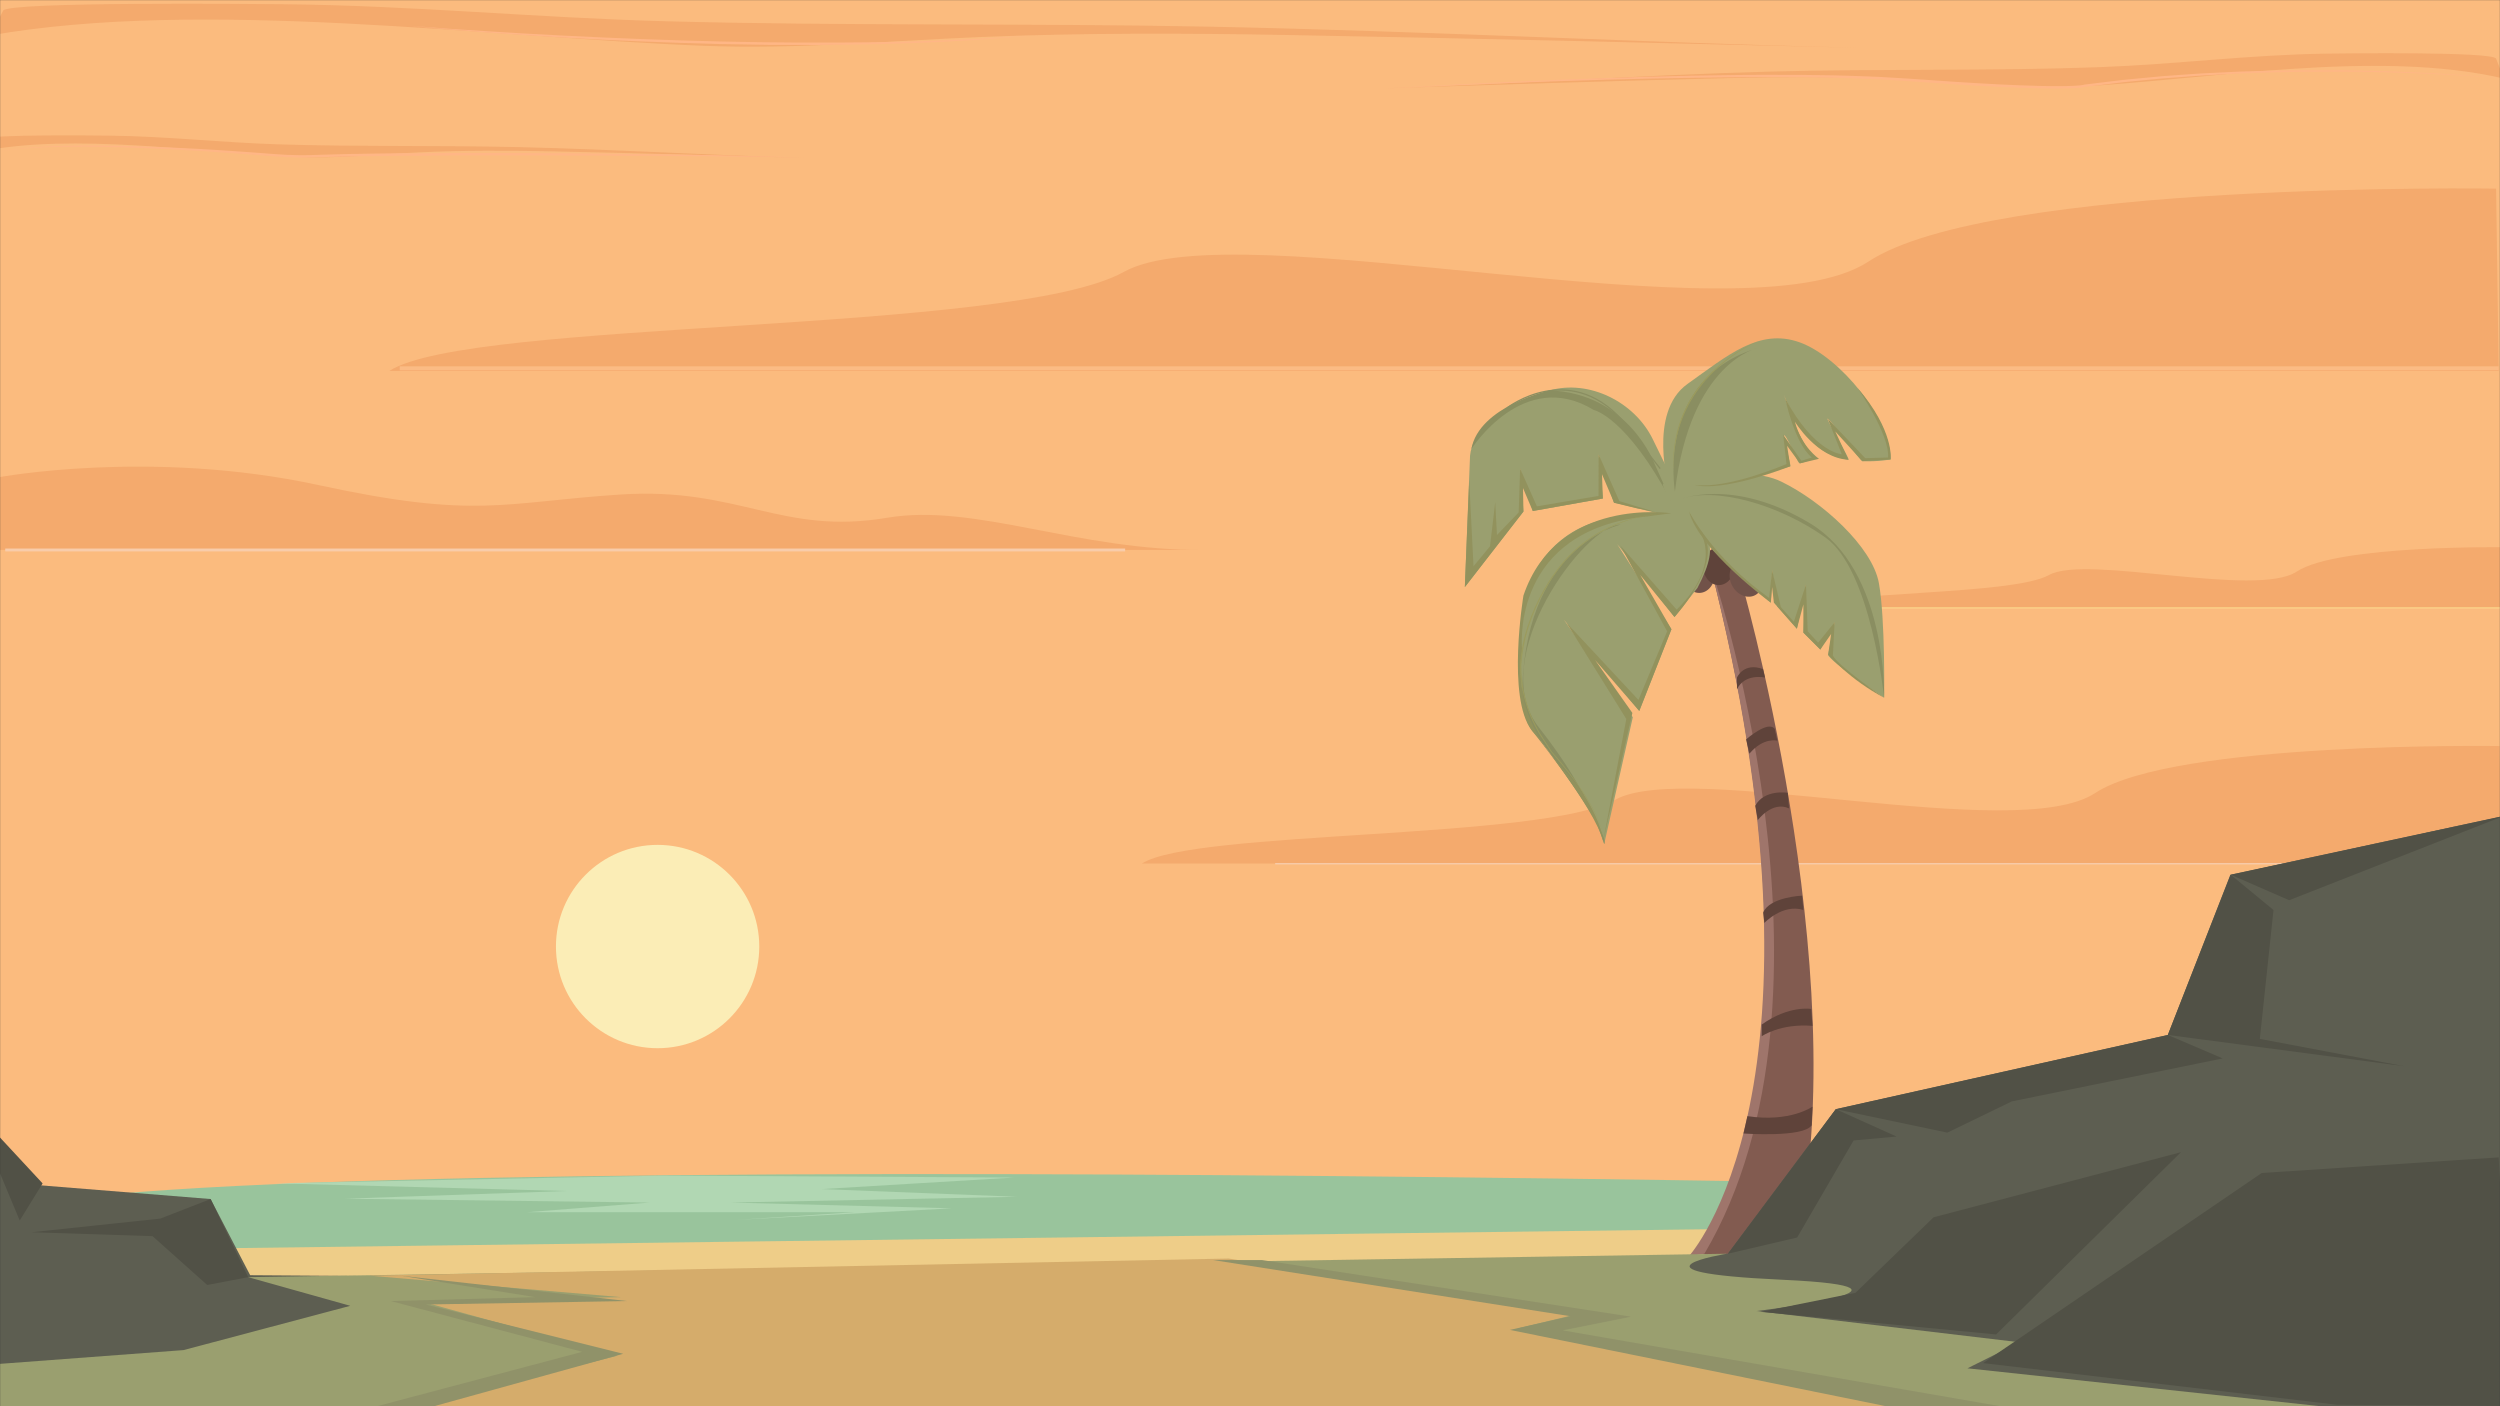 <?xml version="1.0" standalone="no"?>
<svg xmlns="http://www.w3.org/2000/svg" viewBox="0 0 1920 1080" width="1920" height="1080" preserveAspectRatio="xMidYMid meet" style="width: 100%; height: 100%;"><rect x="0" y="0" width="1920" height="1080" fill="#333333" stroke="none"/><defs><mask id="ly_sxHAOnLoPs" mask-type="alpha"><g class="mask" transform="matrix(1,0,0,1,0,0)" opacity="1" style="transform: matrix(1, 0, 0, 1, 0, 0);"><rect width="1920" height="1080" fill="#ffffff"></rect></g></mask></defs><g><g mask="url(#ly_sxHAOnLoPs)"><g class="beachMC" opacity="1" data-svg-origin="960 540" style="transform-origin: 0px 0px 0px; transform: matrix(1, 0, 0, 1, 0, 0);"><g class="ss59prop1_0_0_0" opacity="1" style="user-select: none; transform-origin: 0px 0px 0px; transform: matrix(1, 0, 0, 1, -0.25, -0.25);" data-svg-origin="960.25 468.681503295898"><path fill="rgb(251,187,126)" fill-opacity="1" d="M0 0 M0.25,937.113 C0.25,937.113 1920.25,937.113 1920.25,937.113 C1920.25,937.113 1920.25,0.25 1920.25,0.25 C1920.25,0.25 0.25,0.25 0.25,0.25 C0.25,0.25 0.25,937.113 0.25,937.113z"></path></g><g class="ss58prop1_0zf007_0zf094_0zf049" opacity="1" style="user-select: none; transform-origin: 0px 0px 0px; transform: matrix(1, 0, 0, 1, -3.725, 344.373);" data-svg-origin="464.61419067382803 39.54190173339799"><path fill="rgb(244,170,109)" fill-opacity="1" d="M0 0 M2.311,22.224 C2.311,22.224 119.594,0.25 248.186,28.134 C370.436,54.642 389.667,41.321 480.325,35.412 C570.982,29.502 603.949,67.005 684.991,53.268 C752.706,41.791 830.936,78.835 928.978,77.966 C928.978,77.966 2.311,77.966 2.311,77.966 C2.311,77.966 0.25,20.958 2.311,22.224z"></path></g><g class="ss57prop1_0zf007_0zf094_0zf049" opacity="1" style="user-select: none; transform-origin: 0px 0px 0px; transform: matrix(1, 0, 0, 1, 298.753, 138.613);" data-svg-origin="810.2502043457 73.25000659179699"><path fill="rgb(244,170,109)" fill-opacity="1" d="M0 0 M1620.25,146.25 C1620.25,146.25 1618.25,6.25 1618.25,6.25 C1618.25,6.25 1230.25,0.25 1136.25,62.25 C1042.25,124.25 650.251,22.25 564.25,70.25 C478.25,118.25 62.25,106.25 0.25,146.25 C0.25,146.25 1620.25,146.25 1620.25,146.25z"></path></g><g class="ss56prop1_0zf004_0zf002_-0zf010" opacity="1" style="user-select: none; transform-origin: 0px 0px 0px; transform: matrix(1, 0, 0, 1, 306.753, 281.113);" data-svg-origin="806.24996020508 1.7499760742189778"><path fill="rgb(251,187,132)" fill-opacity="1" d="M0 0 M0.25,3.25 C0.25,3.25 1612.25,3.25 1612.25,3.25 C1612.25,3.25 1612.25,0.25 1612.25,0.25 C1612.25,0.25 0.25,0.25 0.25,0.25 C0.25,0.25 0.25,3.25 0.25,3.25z"></path></g><g class="ss55prop1_0zf010_0zf088_-0zf079" opacity="1" style="user-select: none; transform-origin: 0px 0px 0px; transform: matrix(1, 0, 0, 1, 3.769, 421.012);" data-svg-origin="430.291028076172 1.3445368652339766"><path fill="rgb(248,204,170)" fill-opacity="1" d="M0 0 M860.332,2.441 C860.332,2.441 0.25,2.441 0.25,2.441 C0.25,2.441 0.25,0.25 0.25,0.25 C0.25,0.25 860.332,0.25 860.332,0.25 C860.332,0.25 860.332,2.441 860.332,2.441z"></path></g><g class="ss54prop1_0zf007_0zf094_0zf049" opacity="1" style="user-select: none; transform-origin: 0px 0px 0px; transform: matrix(1, 0, 0, 1, 1385.83, 418.044);" data-svg-origin="269.7137011718801 24.534506469727035"><path fill="rgb(244,170,109)" fill-opacity="1" d="M0 0 M539.169,48.819 C539.169,48.819 538.504,2.246 538.504,2.246 C538.504,2.246 409.43,0.25 378.159,20.875 C346.889,41.501 216.483,7.569 187.874,23.537 C159.265,39.505 20.875,35.512 0.25,48.819 C0.25,48.819 539.169,48.819 539.169,48.819z"></path></g><g class="ss53prop1_0zf007_0zf094_0zf049" opacity="1" style="user-select: none; transform-origin: 0px 0px 0px; transform: matrix(1, 0, 0, 1, 876.753, 568.849);" data-svg-origin="522.2502043456999 47.293700195312"><path fill="rgb(244,170,109)" fill-opacity="1" d="M0 0 M1044.25,94.339 C1044.25,94.339 1042.962,4.117 1042.962,4.117 C1042.962,4.117 792.917,0.25 732.339,40.206 C671.762,80.161 419.14,14.428 363.717,45.361 C308.295,76.295 40.206,68.561 0.25,94.339 C0.25,94.339 1044.25,94.339 1044.25,94.339z"></path></g><g class="ss52prop1_-0zf053_-0zf047_-0zf057" opacity="1" style="user-select: none; transform-origin: 0px 0px 0px; transform: matrix(1, 0, 0, 1, 1385.83, 466.322);" data-svg-origin="267.2124804687501 0.5415253906249973"><path fill="rgb(255,235,153)" fill-opacity="1" d="M0 0 M0.25,0.833 C0.25,0.833 534.165,0.833 534.165,0.833 C534.165,0.833 534.165,0.25 534.165,0.25 C534.165,0.25 0.25,0.25 0.25,0.25 C0.25,0.25 0.25,0.833 0.25,0.833z"></path></g><g class="ss51prop1_0zf010_0zf088_-0zf079" opacity="1" style="user-select: none; transform-origin: 0px 0px 0px; transform: matrix(1, 0, 0, 1, 979.082, 662.604);" data-svg-origin="462.58593823242006 0.7500039062499582"><path fill="rgb(248,204,170)" fill-opacity="1" d="M0 0 M0.25,1.25 C0.25,1.25 924.922,1.25 924.922,1.25 C924.922,1.25 924.922,0.25 924.922,0.25 C924.922,0.25 0.25,0.25 0.25,0.25 C0.25,0.25 0.25,1.25 0.25,1.25z"></path></g><g class="ss50prop1_-0zf052_0zf034_-0zf108" opacity="1" style="user-select: none; transform-origin: 0px 0px 0px; transform: matrix(1, 0, 0, 1, 426.712, 648.613);" data-svg-origin="78.33040417480498 78.33000842285196"><path fill="rgb(251,237,182)" fill-opacity="1" d="M0 0 M156.41,78.331 C156.41,35.208 121.452,0.25 78.33,0.25 C35.207,0.25 0.25,35.208 0.25,78.331 C0.25,121.453 35.207,156.411 78.33,156.411 C121.452,156.411 156.41,121.453 156.41,78.331z"></path></g><g class="ss49prop4_0_0_0" opacity="1" style="user-select: none; transform-origin: 0px 0px 0px; transform: matrix(1, 0, 0, 1, -1.246, 872.89);" data-svg-origin="960.7501961669919 68.201903686523"><path fill="rgb(153,196,156)" fill-opacity="1" d="M0 0 M1921.25,45.973 C1921.25,45.973 170.25,0.25 0.25,57.973 C0.25,57.973 1.25,136.154 1.25,136.154 C1.25,136.154 1921.25,136.154 1921.25,136.154 C1921.25,136.154 1921.25,45.973 1921.25,45.973z"></path></g><g class="ss48prop2_-0zf009_-0zf195_-0zf108" opacity="1" style="user-select: none; transform-origin: 0px 0px 0px; transform: matrix(1, 0, 0, 1, -30.104, 941.962);" data-svg-origin="742.712505249023 54.996602905272994"><path fill="rgb(238,205,136)" fill-opacity="1" d="M0 0 M196.74,16.749 C196.74,16.749 1485.176,0.25 1485.176,0.25 C1485.176,0.25 1431.178,34.748 1338.183,34.748 C1245.188,34.748 0.25,109.744 196.74,16.749z"></path></g><g class="ss47prop5_0_0_0" opacity="1" style="user-select: none; transform-origin: 0px 0px 0px; transform: matrix(1, 0, 0, 1, 1303.62, 399.352);" data-svg-origin="60.87839782715014 290.755192993164"><path fill="rgb(130,91,80)" fill-opacity="1" d="M0 0 M0.25,562.668 C0.25,562.668 110.278,423.225 9.231,32.786 C9.231,32.786 13.723,0.25 31.687,39.758 C31.687,39.758 121.506,346.532 76.597,551.048 C76.597,551.048 69.86,581.26 0.25,562.668z"></path></g><g class="ss46prop5_0zf005_0zf021_-0zf111" opacity="1" style="user-select: none; transform-origin: 0px 0px 0px; transform: matrix(1, 0, 0, 1, 1296.75, 431.889);" data-svg-origin="65.25280761719 266.61188500976596"><path fill="rgb(159,117,107)" fill-opacity="1" d="M0 0 M16.099,0.25 C16.099,0.25 130.25,330.975 12.25,530.976 C12.25,530.976 0.25,532.975 0.25,532.975 C0.25,532.975 119.321,403.828 16.099,0.25z"></path></g><g class="ss45prop5_0zf003_0zf025_0zf044" opacity="1" style="user-select: none; transform-origin: 0px 0px 0px; transform: matrix(1, 0, 0, 1, 1292.75, 426.113);" data-svg-origin="12.253204345699942 14.75000659179699"><path fill="rgb(113,82,73)" fill-opacity="1" d="M0 0 M24.25,14.75 C24.25,6.742 18.878,0.25 12.25,0.25 C5.623,0.25 0.25,6.742 0.25,14.75 C0.25,22.758 5.623,29.25 12.25,29.25 C18.878,29.25 24.25,22.758 24.25,14.75z"></path></g><g class="ss44prop5_-0zf000_-0zf001_0zf109" opacity="1" style="user-select: none; transform-origin: 0px 0px 0px; transform: matrix(1, 0, 0, 1, 1307.75, 420.113);" data-svg-origin="12.253204345699942 14.75000659179699"><path fill="rgb(95,67,58)" fill-opacity="1" d="M0 0 M24.25,14.75 C24.25,6.742 18.878,0.25 12.25,0.25 C5.623,0.25 0.25,6.742 0.25,14.75 C0.25,22.758 5.623,29.25 12.25,29.25 C18.878,29.25 24.25,22.758 24.25,14.75z"></path></g><g class="ss43prop3_0zf000_0zf000_0zf000" opacity="1" style="user-select: none; transform-origin: 0px 0px 0px; transform: matrix(1, 0, 0, 1, 1161.9, 392.379);" data-svg-origin="81.34549865722988 128.07331628418"><path fill="rgb(154,159,111)" fill-opacity="1" d="M0 0 M16.463,170.846 C38.877,192.729 57.037,218.575 67.394,248.139 C67.394,248.139 70.111,255.895 70.111,255.895 C70.111,255.895 92.1,158.483 92.1,158.483 C92.1,158.483 39.1,83.483 39.1,83.483 C39.1,83.483 97.057,153.637 97.057,153.637 C97.057,153.637 121.757,90.888 121.757,90.888 C121.757,90.888 80.1,25.483 80.1,25.483 C80.1,25.483 124.1,81.483 124.1,81.483 C124.1,81.483 141.767,59.15 141.767,59.15 C162.434,19.817 144.776,18.816 135.231,0.25 C135.231,0.25 78.328,5.604 78.328,5.604 C40.119,9.199 10.375,40.354 8.553,78.689 C8.553,78.689 6.213,90.766 6.213,90.766 C6.213,90.766 0.25,155.017 16.463,170.846z"></path></g><g class="ss42prop3_0zf000_0zf000_0zf000" opacity="1" style="user-select: none; transform-origin: 0px 0px 0px; transform: matrix(1, 0, 0, 1, 1124.75, 290.943);" data-svg-origin="88.56379699707009 80.08539660644504"><path fill="rgb(154,159,111)" fill-opacity="1" d="M0 0 M176.871,112.383 C176.871,112.383 144.517,46.242 144.517,46.242 C130.604,17.803 95.7,0.25 65.25,8.92 C65.25,8.92 42.25,17.92 42.25,17.92 C25.875,22.582 5.792,41.964 4.25,58.92 C4.25,58.92 0.25,159.92 0.25,159.92 C0.25,159.92 45.25,101.92 45.25,101.92 C45.25,101.92 42.697,68.882 42.697,68.882 C42.697,68.882 52.421,101.508 52.421,101.508 C52.421,101.508 106.25,91.92 106.25,91.92 C106.25,91.92 102.978,58.007 102.978,58.007 C102.978,58.007 114.645,94.983 114.645,94.983 C114.645,94.983 165.25,107.42 165.25,107.42 C165.25,107.42 176.871,112.383 176.871,112.383z"></path></g><g class="ss41prop3_0zf007_0zf127_0zf190" opacity="1" style="user-select: none; transform-origin: 0px 0px 0px; transform: matrix(1, 0, 0, 1, -0.25, 627.015);" data-svg-origin="960.249862670898 226.55400024414098"><path fill="rgb(93,94,81)" fill-opacity="1" d="M0 0 M1713.144,44.817 C1713.144,44.817 1665.14,167.829 1665.14,167.829 C1665.14,167.829 1410.114,224.835 1410.114,224.835 C1410.114,224.835 1327.253,335.848 1327.253,335.848 C1327.253,335.848 825.055,356.849 825.055,356.849 C825.055,356.849 192.383,352.348 192.383,352.348 C192.383,352.348 161.989,293.842 161.989,293.842 C161.989,293.842 12.976,281.841 12.976,281.841 C12.976,281.841 0.25,268.136 0.25,268.136 C0.25,268.136 0.25,452.858 0.25,452.858 C0.25,452.858 1920.249,452.858 1920.249,452.858 C1920.249,452.858 1920.249,0.25 1920.249,0.25 C1920.249,0.25 1713.144,44.817 1713.144,44.817z"></path></g><g class="ss40prop3_0_0_0" opacity="1" style="user-select: none; transform-origin: 0px 0px 0px; transform: matrix(1, 0, 0, 1, -19.246, 962.613);" data-svg-origin="914.249692626953 62.24989978026997"><path fill="rgb(154,159,111)" fill-opacity="1" d="M0 0 M1345.583,0.25 C1345.583,0.25 1258.249,14.25 1388.249,20.25 C1518.249,26.25 1368.249,44.25 1368.249,44.25 C1368.249,44.25 1570.249,68.25 1570.249,68.25 C1570.249,68.25 1530.249,88.25 1530.249,88.25 C1530.249,88.25 1828.249,120.25 1828.249,120.25 C1828.249,120.25 16.25,124.25 16.25,124.25 C16.25,124.25 0.25,86.25 0.25,86.25 C0.25,86.25 160.25,74.25 160.25,74.25 C160.25,74.25 288.25,40.25 288.25,40.25 C288.25,40.25 209.88,18.25 209.88,18.25 C209.88,18.25 1345.583,0.25 1345.583,0.25z"></path></g><g class="ss39prop3_0zf020_0zf134_0zf235" opacity="1" style="user-select: none; transform-origin: 0px 0px 0px; transform: matrix(1, 0, 0, 1, 1522.75, 888.614);" data-svg-origin="198.75169372559003 95.72059472656201"><path fill="rgb(81,81,70)" fill-opacity="1" d="M0 0 M214.249,12.25 C214.249,12.25 0.25,158.25 0.25,158.25 C0.25,158.25 272.249,190.25 272.249,190.25 C272.249,190.25 397.246,191.193 397.246,191.193 C397.246,191.193 397.246,19.448 397.246,19.448 C397.246,19.448 396.25,0.25 396.25,0.25 C396.25,0.25 214.249,12.25 214.249,12.25z"></path></g><g class="ss38prop3_0zf020_0zf134_0zf235" opacity="1" style="user-select: none; transform-origin: 0px 0px 0px; transform: matrix(1, 0, 0, 1, 1352.09, 884.613);" data-svg-origin="161.58019653320002 70.24989978027293"><path fill="rgb(81,81,70)" fill-opacity="1" d="M0 0 M0.25,122.917 C0.25,122.917 72.916,108.25 72.916,108.25 C72.916,108.25 132.916,50.25 132.916,50.25 C132.916,50.25 322.916,0.25 322.916,0.25 C322.916,0.25 180.916,140.25 180.916,140.25 C180.916,140.25 0.25,122.917 0.25,122.917z"></path></g><g class="ss37prop2_0_0_0" opacity="1" style="user-select: none; transform-origin: 0px 0px 0px; transform: matrix(1, 0, 0, 1, 283.38, 966.306);" data-svg-origin="587.062581176758 56.971908325199934"><path fill="rgb(213,172,107)" fill-opacity="1" d="M0 0 M0.25,13.404 C0.25,13.404 193.74,29.904 193.74,29.904 C193.74,29.904 39.248,32.903 39.248,32.903 C39.248,32.903 190.74,74.901 190.74,74.901 C190.74,74.901 36.954,113.695 36.954,113.695 C36.954,113.695 1173.876,113.695 1173.876,113.695 C1173.876,113.695 882.206,53.902 882.206,53.902 C882.206,53.902 925.704,43.402 925.704,43.402 C925.704,43.402 660.217,0.25 660.217,0.25 C660.217,0.25 0.25,13.404 0.25,13.404z"></path></g><g class="ss36prop3_0zf020_0zf134_0zf235" opacity="1" style="user-select: none; transform-origin: 0px 0px 0px; transform: matrix(1, 0, 0, 1, 1664.64, 671.528);" data-svg-origin="91.08039794921979 73.797012207031"><path fill="rgb(81,81,70)" fill-opacity="1" d="M0 0 M48.519,0.25 C48.519,0.25 81.417,27.349 81.417,27.349 C81.417,27.349 70.917,126.344 70.917,126.344 C70.917,126.344 181.912,147.343 181.912,147.343 C181.912,147.343 0.25,123.316 0.25,123.316 C0.25,123.316 48.519,0.25 48.519,0.25z"></path></g><g class="ss35prop3_0zf020_0zf134_0zf235" opacity="1" style="user-select: none; transform-origin: 0px 0px 0px; transform: matrix(1, 0, 0, 1, 1712.91, 627.015);" data-svg-origin="103.66908630370995 32.30589233398405"><path fill="rgb(81,81,70)" fill-opacity="1" d="M0 0 M0.25,44.764 C0.25,44.764 45.147,64.362 45.147,64.362 C45.147,64.362 207.092,0.783 207.092,0.783 C207.092,0.783 207.092,0.25 207.092,0.25 C207.092,0.25 0.25,44.764 0.25,44.764z"></path></g><g class="ss34prop3_0zf020_0zf134_0zf235" opacity="1" style="user-select: none; transform-origin: 0px 0px 0px; transform: matrix(1, 0, 0, 1, 1409.61, 794.594);" data-svg-origin="148.85189880371013 37.76241479492194"><path fill="rgb(81,81,70)" fill-opacity="1" d="M0 0 M255.275,0.25 C255.275,0.25 297.444,18.277 297.444,18.277 C297.444,18.277 135.452,51.275 135.452,51.275 C135.452,51.275 85.954,75.274 85.954,75.274 C85.954,75.274 0.25,57.256 0.25,57.256 C0.25,57.256 255.275,0.25 255.275,0.25z"></path></g><g class="ss33prop3_0zf020_0zf134_0zf235" opacity="1" style="user-select: none; transform-origin: 0px 0px 0px; transform: matrix(1, 0, 0, 1, 1326.75, 851.6);" data-svg-origin="65.03698730469 55.75679626464796"><path fill="rgb(81,81,70)" fill-opacity="1" d="M0 0 M83.111,0.25 C83.111,0.25 129.817,21.269 129.817,21.269 C129.817,21.269 96.819,24.268 96.819,24.268 C96.819,24.268 53.464,98.8 53.464,98.8 C53.464,98.8 0.25,111.263 0.25,111.263 C0.25,111.263 83.111,0.25 83.111,0.25z"></path></g><g class="ss32prop3_0zf020_0zf134_0zf235" opacity="1" style="user-select: none; transform-origin: 0px 0px 0px; transform: matrix(1, 0, 0, 1, -0.251, 873.362);" data-svg-origin="16.6144948730469 32.12721203613307"><path fill="rgb(81,81,70)" fill-opacity="1" d="M0 0 M0.25,27.742 C0.25,27.742 15.393,64.003 15.393,64.003 C15.393,64.003 32.977,35.493 32.977,35.493 C32.977,35.493 0.25,0.25 0.25,0.25 C0.25,0.25 0.25,27.742 0.25,27.742z"></path></g><g class="ss31prop3_0zf020_0zf134_0zf235" opacity="1" style="user-select: none; transform-origin: 0px 0px 0px; transform: matrix(1, 0, 0, 1, 23.893, 920.607);" data-svg-origin="83.49599230957 33.25310742187503"><path fill="rgb(81,81,70)" fill-opacity="1" d="M0 0 M137.846,0.25 C137.846,0.25 99.244,15.259 99.244,15.259 C99.244,15.259 0.25,25.758 0.25,25.758 C0.25,25.758 93.245,28.758 93.245,28.758 C93.245,28.758 135.243,66.256 135.243,66.256 C135.243,66.256 166.742,60.256 166.742,60.256 C166.742,60.256 137.846,0.25 137.846,0.25z"></path></g><g class="ss30prop4_0zf007_-0zf060_-0zf088" opacity="1" style="user-select: none; transform-origin: 0px 0px 0px; transform: matrix(1, 0, 0, 1, 210.754, 902.613);" data-svg-origin="285.249692626953 17.249503051757983"><path fill="rgb(177,215,179)" fill-opacity="1" d="M0 0 M568.25,1.729 C568.25,1.729 298.25,0.25 298.25,0.25 C298.25,0.25 0.25,6.164 0.25,6.164 C0.25,6.164 224.25,12.077 224.25,12.077 C224.25,12.077 54.25,17.99 54.25,17.99 C54.25,17.99 288.25,20.947 288.25,20.947 C288.25,20.947 194.25,28.337 194.25,28.337 C194.25,28.337 446.25,28.337 446.25,28.337 C446.25,28.337 354.25,34.25 354.25,34.25 C354.25,34.25 520.25,25.381 520.25,25.381 C520.25,25.381 350.25,20.947 350.25,20.947 C350.25,20.947 570.25,16.511 570.25,16.511 C570.25,16.511 420.25,10.598 420.25,10.598 C420.25,10.598 568.25,1.729 568.25,1.729z"></path></g><g class="ss29prop5_0zf003_0zf025_0zf044" opacity="1" style="user-select: none; transform-origin: 0px 0px 0px; transform: matrix(1, 0, 0, 1, 1326.36, 428.242);" data-svg-origin="14.643799438480073 16.12100659179697"><path fill="rgb(113,82,73)" fill-opacity="1" d="M0 0 M25.038,10.121 C21.034,3.186 13.136,0.25 7.395,3.564 C1.656,6.877 0.25,15.186 4.254,22.121 C8.258,29.057 16.156,31.992 21.895,28.679 C27.636,25.365 29.042,17.057 25.038,10.121z"></path></g><g class="ss28prop3_0zf009_0zf012_0zf065" opacity="1" style="user-select: none; transform-origin: 0px 0px 0px; transform: matrix(1, 0, 0, 1, 1129.75, 281.613);" data-svg-origin="77.25320434569994 52.25000659179699"><path fill="rgb(138,142,96)" fill-opacity="1" d="M0 0 M141.25,75.25 C141.25,75.25 121.25,20.25 60.25,18.25 C60.25,18.25 6.25,30.25 0.25,63.25 C0.25,63.25 40.25,0.25 94.25,33.25 C94.25,33.25 119.25,38.25 154.25,104.25 C154.25,104.25 141.25,75.25 141.25,75.25z"></path></g><g class="ss27prop3_0zf000_0zf000_0zf000" opacity="1" style="user-select: none; transform-origin: 0px 0px 0px; transform: matrix(1, 0, 0, 1, 1276.75, 354.613);" data-svg-origin="85.75320434569994 90.75000659179699"><path fill="rgb(154,159,111)" fill-opacity="1" d="M0 0 M0.25,17.25 C0.25,17.25 60.25,0.25 91.25,15.25 C122.25,30.25 161.25,65.25 166.25,93.25 C171.25,121.25 170.25,181.25 170.25,181.25 C170.25,181.25 128.25,153.25 127.25,148.25 C127.25,148.25 132.25,123.25 132.25,123.25 C132.25,123.25 121.25,144.25 121.25,144.25 C121.25,144.25 108.25,131.25 108.25,131.25 C108.25,131.25 110.25,94.25 110.25,94.25 C110.25,94.25 103.25,128.25 103.25,128.25 C103.25,128.25 88.25,111.25 88.25,111.25 C88.25,111.25 84.25,83.25 84.25,83.25 C84.25,83.25 83.25,108.25 83.25,108.25 C83.25,108.25 5.25,43.25 0.25,17.25z"></path></g><g class="ss26prop3_0zf009_0zf017_0zf063" opacity="1" style="user-select: none; transform-origin: 0px 0px 0px; transform: matrix(1, 0, 0, 1, 1288.75, 365.613);" data-svg-origin="80.75320434569994 85.25000659179699"><path fill="rgb(138,142,97)" fill-opacity="1" d="M0 0 M158.25,170.25 C158.25,170.25 148.25,72.25 113.25,47.25 C78.25,22.25 28.25,7.25 0.25,18.25 C0.25,18.25 41.25,0.25 101.25,36.25 C161.25,72.25 158.25,170.25 158.25,170.25z"></path></g><g class="ss25prop3_0zf000_0zf000_0zf000" opacity="1" style="user-select: none; transform-origin: 0px 0px 0px; transform: matrix(1, 0, 0, 1, 1264.75, 251.614);" data-svg-origin="93.75320434569994 64.35351403808599"><path fill="rgb(154,159,111)" fill-opacity="1" d="M0 0 M17.25,124.25 C17.25,124.25 0.25,65.25 31.25,43.25 C62.25,21.25 86.25,0.25 117.25,11.25 C148.25,22.25 187.25,70.25 187.25,101.25 C187.25,101.25 177.593,103.09 165.556,102.579 C163.82,102.505 140.729,70.101 138.917,69.917 C137.155,69.738 156.672,101.783 154.878,101.477 C144.622,99.726 134.165,95.702 127.25,87.25 C109.25,65.25 105.25,51.25 105.25,51.25 C105.25,51.25 117.25,91.25 130.25,100.25 C130.25,100.25 125.371,101.859 117.599,104.257 C116.635,104.554 115.032,100.562 114.577,99.563 C95.75,58.25 111.712,106.055 110.18,106.515 C82.069,114.953 32.684,128.459 17.25,124.25z"></path></g><g class="ss24prop3_0zf009_0zf017_0zf063" opacity="1" style="user-select: none; transform-origin: 0px 0px 0px; transform: matrix(1, 0, 0, 1, 1271.16, 266.994);" data-svg-origin="39.58269104003989 55.39349694824199"><path fill="rgb(138,142,97)" fill-opacity="1" d="M0 0 M15.178,110.535 C15.178,110.535 0.25,23.583 78.917,0.25 C78.917,0.25 27.178,10.535 15.178,110.535z"></path></g><g class="ss23prop3_0zf009_0zf017_0zf063" opacity="1" style="user-select: none; transform-origin: 0px 0px 0px; transform: matrix(1, 0, 0, 1, 1139.75, 401.613);" data-svg-origin="52.75320434569994 123.45601550293003"><path fill="rgb(138,142,97)" fill-opacity="1" d="M0 0 M105.25,1.25 C105.25,1.25 28.25,17.25 29.25,137.25 C29.25,137.25 31.25,152.25 41.25,164.25 C41.25,164.25 97.272,238.073 92.262,246.662 C92.262,246.662 84.25,210.25 42.25,157.25 C0.25,104.25 78.25,0.25 105.25,1.25z"></path></g><g class="ss22prop5_-0zf000_-0zf001_0zf109" opacity="1" style="user-select: none; transform-origin: 0px 0px 0px; transform: matrix(1, 0, 0, 1, 1352.75, 771.613);" data-svg-origin="19.75320434569994 12.249899780272926"><path fill="rgb(95,67,58)" fill-opacity="1" d="M0 0 M0.25,24.25 C0.25,24.25 14.25,14.25 39.25,16.25 C39.25,16.25 38.25,3.25 38.25,3.25 C38.25,3.25 21.25,0.25 0.25,15.25 C0.25,15.25 0.25,24.25 0.25,24.25z"></path></g><g class="ss21prop5_-0zf000_-0zf001_0zf109" opacity="1" style="user-select: none; transform-origin: 0px 0px 0px; transform: matrix(1, 0, 0, 1, 1353.85, 687.613);" data-svg-origin="15.703695678710119 10.749899780272926"><path fill="rgb(95,67,58)" fill-opacity="1" d="M0 0 M1.149,21.25 C1.149,21.25 15.149,6.25 31.149,11.25 C31.149,11.25 30.149,0.25 30.149,0.25 C30.149,0.25 5.25,1.25 0.25,13.25 C0.25,13.25 1.149,21.25 1.149,21.25z"></path></g><g class="ss20prop5_-0zf000_-0zf001_0zf109" opacity="1" style="user-select: none; transform-origin: 0px 0px 0px; transform: matrix(1, 0, 0, 1, 1347.75, 605.613);" data-svg-origin="13.253204345699942 12.249899780272926"><path fill="rgb(95,67,58)" fill-opacity="1" d="M0 0 M2.25,24.25 C2.25,24.25 13.25,9.25 26.25,15.25 C26.25,15.25 25.25,3.25 25.25,3.25 C25.25,3.25 7.25,0.25 0.25,13.25 C0.25,13.25 2.25,24.25 2.25,24.25z"></path></g><g class="ss19prop5_-0zf000_-0zf001_0zf109" opacity="1" style="user-select: none; transform-origin: 0px 0px 0px; transform: matrix(1, 0, 0, 1, 1340.75, 552.613);" data-svg-origin="12.253204345699942 13.249899780272926"><path fill="rgb(95,67,58)" fill-opacity="1" d="M0 0 M24.25,16.25 C24.25,16.25 13.75,13.25 2.75,26.25 C2.75,26.25 0.25,15.25 0.25,15.25 C0.25,15.25 17.25,0.25 22.25,7.25 C22.25,7.25 24.25,16.25 24.25,16.25z"></path></g><g class="ss18prop5_-0zf000_-0zf001_0zf109" opacity="1" style="user-select: none; transform-origin: 0px 0px 0px; transform: matrix(1, 0, 0, 1, 1333.75, 508.113);" data-svg-origin="11.003204345699942 10.75000659179699"><path fill="rgb(95,67,58)" fill-opacity="1" d="M0 0 M21.75,12.25 C21.75,12.25 6.25,8.75 0.25,21.25 C0.25,21.25 0.25,12.25 0.25,12.25 C0.25,12.25 5.25,0.25 20.25,5.75 C20.25,5.75 21.75,12.25 21.75,12.25z"></path></g><g class="ss17prop5_-0zf000_-0zf001_0zf109" opacity="1" style="user-select: none; transform-origin: 0px 0px 0px; transform: matrix(1, 0, 0, 1, 1338.75, 849.613);" data-svg-origin="26.75320434569994 12.249899780272926"><path fill="rgb(95,67,58)" fill-opacity="1" d="M0 0 M53.25,0.25 C53.25,0.25 36.25,12.583 3.25,7.583 C3.25,7.583 0.25,20.917 0.25,20.917 C0.25,20.917 46.584,24.25 52.584,14.583 C52.584,14.583 53.25,0.25 53.25,0.25z"></path></g><g class="ss16prop3_0zf020_-0zf023_0zf062" opacity="1" style="user-select: none; transform-origin: 0px 0px 0px; transform: matrix(1, 0, 0, 1, 1156.75, 380.613);" data-svg-origin="63.58670043944994 132.84349719238304"><path fill="rgb(146,146,93)" fill-opacity="1" d="M0 0 M126.917,13.583 C126.917,13.583 39.25,0.25 13.25,76.75 C13.25,76.75 0.25,155.25 19.584,180.23 C19.584,180.23 68.046,239.955 74.481,265.436 C74.481,265.436 74.25,252.916 59.584,229.583 C44.917,206.249 4.25,181.583 12.25,118.916 C12.25,118.916 2.25,32.583 98.25,17.25 C98.25,17.25 126.917,13.583 126.917,13.583z"></path></g><g class="s15prop3_0zf020_-0zf023_0zf062" opacity="1" style="user-select: none; transform-origin: 0px 0px 0px; transform: matrix(1, 0, 0, 1, 1124.75, 348.7);" data-svg-origin="73.42019653319994 51.20650939941402"><path fill="rgb(146,146,93)" fill-opacity="1" d="M0 0 M3.584,20.163 C3.584,20.163 6.917,86.163 6.917,86.163 C6.917,86.163 19.584,70.83 19.584,70.83 C19.584,70.83 23.584,36.83 23.584,36.83 C23.584,36.83 24.917,62.163 24.917,62.163 C24.917,62.163 41.584,44.83 41.584,44.83 C41.584,44.83 42.697,11.125 42.697,11.125 C42.697,11.125 55.584,40.163 55.584,40.163 C55.584,40.163 102.917,32.163 102.917,32.163 C102.917,32.163 102.979,0.25 102.979,0.25 C102.979,0.25 118.917,36.163 118.917,36.163 C118.917,36.163 146.584,44.496 146.584,44.496 C146.584,44.496 132.25,41.663 132.25,41.663 C132.25,41.663 114.917,37.496 114.917,37.496 C114.917,37.496 105.584,15.496 105.584,15.496 C105.584,15.496 106.25,34.163 106.25,34.163 C106.25,34.163 52.421,43.751 52.421,43.751 C52.421,43.751 44.917,26.163 44.917,26.163 C44.917,26.163 45.25,44.163 45.25,44.163 C45.25,44.163 0.25,102.163 0.25,102.163 C0.25,102.163 3.584,20.163 3.584,20.163z"></path></g><g class="ss14prop3_0zf020_-0zf023_0zf062" opacity="1" style="user-select: none; transform-origin: 0px 0px 0px; transform: matrix(1, 0, 0, 1, 1202.75, 404.947);" data-svg-origin="63.25320434569994 120.67600109863304"><path fill="rgb(146,146,93)" fill-opacity="1" d="M0 0 M100.917,0.25 C100.917,0.25 122.917,25.917 84.917,63.25 C84.917,63.25 41.584,13.917 41.584,13.917 C41.584,13.917 77.584,79.917 77.584,79.917 C77.584,79.917 55.584,132.583 55.584,132.583 C55.584,132.583 0.25,73.25 0.25,73.25 C0.25,73.25 46.25,147.25 46.25,147.25 C46.25,147.25 28.481,241.103 28.481,241.103 C28.481,241.103 50.917,142.583 50.917,142.583 C50.917,142.583 22.25,101.917 22.25,101.917 C22.25,101.917 56.207,141.07 56.207,141.07 C56.207,141.07 80.907,78.321 80.907,78.321 C80.907,78.321 56.917,36.583 56.917,36.583 C56.917,36.583 83.25,68.917 83.25,68.917 C83.25,68.917 126.25,22.25 100.917,0.25z"></path></g><g class="ss13prop3_0zf020_-0zf023_0zf062" opacity="1" style="user-select: none; transform-origin: 0px 0px 0px; transform: matrix(1, 0, 0, 1, 1296.88, 392.38);" data-svg-origin="75.18869506835995 71.86650573730498"><path fill="rgb(146,146,93)" fill-opacity="1" d="M0 0 M110.786,111.15 C110.786,111.15 112.119,85.483 112.119,85.483 C112.119,85.483 99.453,101.15 99.453,101.15 C99.453,101.15 91.453,92.483 91.453,92.483 C91.453,92.483 90.119,56.483 90.119,56.483 C90.119,56.483 80.786,85.15 80.786,85.15 C80.786,85.15 70.786,73.817 70.786,73.817 C70.786,73.817 64.119,45.483 64.119,45.483 C64.119,45.483 61.786,66.817 61.786,66.817 C17.786,35.483 0.25,0.25 0.25,0.25 C7.713,30.016 63.119,70.483 63.119,70.483 C63.119,70.483 64.119,58.483 64.119,58.483 C64.119,58.483 65.453,70.483 65.453,70.483 C65.453,70.483 83.119,90.483 83.119,90.483 C83.119,90.483 88.119,71.817 88.119,71.817 C88.119,71.817 88.119,93.483 88.119,93.483 C88.119,93.483 101.119,106.483 101.119,106.483 C101.119,106.483 109.453,94.483 109.453,94.483 C109.453,94.483 107.119,110.483 107.119,110.483 C107.119,110.483 124.119,129.817 150.119,143.483 C150.119,143.483 114.786,119.15 110.786,111.15z"></path></g><g class="ss12prop3_0zf020_-0zf048_0zf046" opacity="1" style="user-select: none; transform-origin: 0px 0px 0px; transform: matrix(1, 0, 0, 1, 1167.14, 394.113);" data-svg-origin="57.05670104979981 124.50000659179699"><path fill="rgb(155,155,93)" fill-opacity="1" d="M0 0 M113.863,0.25 C103.439,0.392 93.106,2.404 83.191,5.508 C73.295,8.697 63.794,13.148 55.156,18.932 C50.845,21.831 46.757,25.056 42.925,28.558 C40.983,30.285 39.185,32.16 37.364,34.01 C35.635,35.947 33.867,37.849 32.269,39.898 C30.586,41.875 29.123,44.032 27.558,46.109 C26.012,48.193 24.564,50.349 23.176,52.545 C20.395,56.933 17.849,61.47 15.503,66.104 C10.909,75.417 7.087,85.141 4.579,95.217 C3.391,100.267 2.365,105.359 1.821,110.521 C1.587,113.111 1.196,115.671 1.238,118.254 C1.239,120.84 1.358,123.433 1.607,126.014 C2.501,136.348 5.077,146.527 9.085,156.099 C11.103,160.879 13.465,165.517 16.161,169.954 C18.91,174.355 21.815,178.698 24.634,183.073 C24.634,183.073 24.602,183.032 24.602,183.032 C28.917,187.851 33.027,192.832 37.009,197.918 C40.979,203.011 44.811,208.218 48.372,213.609 C51.926,219.001 55.253,224.557 58.079,230.369 C59.476,233.28 60.751,236.254 61.787,239.314 C62.819,242.37 63.611,245.528 63.863,248.75 C63.572,245.532 62.744,242.389 61.676,239.351 C60.607,236.31 59.3,233.358 57.871,230.471 C54.982,224.707 51.598,219.204 47.987,213.867 C44.373,208.53 40.556,203.329 36.562,198.268 C32.569,193.209 28.439,188.247 24.125,183.468 C24.125,183.468 24.106,183.448 24.106,183.448 C24.106,183.448 24.092,183.427 24.092,183.427 C21.251,179.056 18.343,174.749 15.554,170.325 C12.822,165.87 10.424,161.209 8.37,156.4 C4.293,146.774 1.651,136.521 0.706,126.095 C0.445,123.492 0.313,120.876 0.301,118.253 C0.25,115.616 0.634,113.005 0.859,110.41 C1.035,107.798 1.585,105.232 1.975,102.646 C2.162,101.35 2.467,100.078 2.763,98.804 C2.763,98.804 3.641,94.981 3.641,94.981 C6.21,84.836 10.096,75.07 14.753,65.727 C17.132,61.077 19.709,56.528 22.523,52.128 C23.926,49.926 25.394,47.76 26.961,45.667 C28.538,43.59 30.012,41.435 31.717,39.449 C33.334,37.394 35.122,35.485 36.87,33.543 C38.711,31.688 40.528,29.81 42.488,28.08 C46.359,24.571 50.485,21.344 54.833,18.446 C63.542,12.673 73.1,8.202 83.081,5.154 C93.063,2.158 103.436,0.268 113.863,0.25z"></path></g><g class="ss11prop3_0zf009_0zf017_0zf063" opacity="1" style="user-select: none; transform-origin: 0px 0px 0px; transform: matrix(1, 0, 0, 1, 1157.45, 296.882);" data-svg-origin="59.09809570311995 31.76959606933599"><path fill="rgb(138,142,97)" fill-opacity="1" d="M0 0 M117.16,63.29 C117.16,63.29 88.16,26.29 88.16,26.29 C67.158,2.728 44.543,1.282 29.273,4.223 C12.706,7.413 0.974,16.289 0.857,16.378 C0.857,16.378 0.25,15.584 0.25,15.584 C0.368,15.494 12.288,6.476 29.084,3.24 C44.606,0.25 67.592,1.711 88.927,25.649 C88.927,25.649 117.947,62.673 117.947,62.673 C117.947,62.673 117.16,63.29 117.16,63.29z"></path></g><g class="ss10prop3_0zf020_-0zf048_0zf046" opacity="1" style="user-select: none; transform-origin: 0px 0px 0px; transform: matrix(1, 0, 0, 1, 1284.44, 261.613);" data-svg-origin="33.40669494628992 49.25000659179699"><path fill="rgb(155,155,93)" fill-opacity="1" d="M0 0 M66.563,0.25 C61.752,2.313 57.135,4.797 52.704,7.562 C48.257,10.305 43.979,13.316 39.927,16.604 C31.814,23.163 24.551,30.777 18.578,39.317 C15.61,43.599 12.972,48.103 10.667,52.774 C8.394,57.467 6.583,62.361 5.005,67.331 C4.641,68.582 4.326,69.847 3.983,71.105 C3.983,71.105 3.478,72.995 3.478,72.995 C3.329,73.63 3.211,74.272 3.077,74.91 C3.077,74.91 2.293,78.745 2.293,78.745 C2.077,80.032 1.917,81.328 1.722,82.619 C1.269,85.194 1.132,87.807 0.881,90.409 C0.73,91.71 0.755,93.02 0.699,94.326 C0.699,94.326 0.563,98.25 0.563,98.25 C0.25,87.785 1.448,77.244 4.267,67.115 C5.74,62.069 7.596,57.135 9.846,52.38 C12.147,47.651 14.782,43.085 17.758,38.745 C23.856,30.172 31.178,22.48 39.45,16.005 C47.736,9.57 56.798,4.058 66.563,0.25z"></path></g><g class="ss9prop3_0zf020_-0zf023_0zf062" opacity="1" style="user-select: none; transform-origin: 0px 0px 0px; transform: matrix(1, 0, 0, 1, 1301.25, 297.614);" data-svg-origin="77.00320434569994 41.01350244140605"><path fill="rgb(146,146,93)" fill-opacity="1" d="M0 0 M125.25,0.25 C125.25,0.25 150.25,36.25 148.75,53.75 C148.75,53.75 131.25,54.25 131.25,54.25 C131.25,54.25 102.417,23.917 102.417,23.917 C102.417,23.917 113.25,51.25 113.25,51.25 C113.25,51.25 92.25,50.25 69.75,8.25 C69.75,8.25 76.75,42.75 90.25,53.75 C90.25,53.75 82.25,56.25 82.25,56.25 C82.25,56.25 68.25,36.25 68.25,36.25 C68.25,36.25 70.75,58.75 70.75,58.75 C70.75,58.75 25.75,78.25 0.25,74.75 C0.25,74.75 17.108,81.779 73.68,60.515 C73.68,60.515 71.25,44.75 71.25,44.75 C71.25,44.75 81.099,58.257 81.099,58.257 C81.099,58.257 95.75,54.75 95.75,54.75 C95.75,54.75 82.25,45.75 77.25,26.25 C77.25,26.25 94.006,54.204 118.378,55.477 C118.378,55.477 108.25,33.75 108.25,33.75 C108.25,33.75 129.056,56.579 129.056,56.579 C129.056,56.579 150.75,55.25 150.75,55.25 C150.75,55.25 153.75,33.25 125.25,0.25z"></path></g><g class="ss8prop3_0zf009_0zf035_0zf039" opacity="1" style="user-select: none; transform-origin: 0px 0px 0px; transform: matrix(1, 0, 0, 1, 931.347, 967.46);" data-svg-origin="302.66270458984013 56.39470581054991"><path fill="rgb(144,146,105)" fill-opacity="1" d="M0 0 M0.25,0.25 C0.25,0.25 274.736,43.402 274.736,43.402 C274.736,43.402 228.239,53.902 228.239,53.902 C228.239,53.902 517.246,112.54 517.246,112.54 C517.246,112.54 605.075,112.54 605.075,112.54 C605.075,112.54 268.737,54.248 268.737,54.248 C268.737,54.248 321.234,43.748 321.234,43.748 C321.234,43.748 37.748,0.25 37.748,0.25 C37.748,0.25 0.25,0.25 0.25,0.25z"></path></g><g class="ss7prop3_0zf009_0zf035_0zf039" opacity="1" style="user-select: none; transform-origin: 0px 0px 0px; transform: matrix(1, 0, 0, 1, 289.132, 979.459);" data-svg-origin="96.36859509277298 50.39561425781005"><path fill="rgb(144,146,105)" fill-opacity="1" d="M0 0 M121.992,16.75 C121.992,16.75 10.997,19.75 10.997,19.75 C10.997,19.75 157.99,58.748 157.99,58.748 C157.99,58.748 0.25,100.541 0.25,100.541 C0.25,100.541 44.13,100.541 44.13,100.541 C44.13,100.541 189.488,60.248 189.488,60.248 C189.488,60.248 37.996,22.403 37.996,22.403 C37.996,22.403 192.488,19.75 192.488,19.75 C192.488,19.75 18.497,0.25 18.497,0.25 C18.497,0.25 121.992,16.75 121.992,16.75z"></path></g><g class="ss6prop1_0zf007_0zf094_0zf049" opacity="1" style="user-select: none; transform-origin: 0px 0px 0px; transform: matrix(1, 0, 0, 1, 1060.26, 37.114);" data-svg-origin="431.4946997070301 16.050901733398405"><path fill="rgb(244,170,109)" fill-opacity="1" d="M0 0 M856.747,7.939 C854.46,2.394 740.19,3.889 727.391,4.059 C667.699,4.852 610.768,12.337 551.819,14.481 C468.226,17.519 383.551,15.609 299.685,17.845 C199.476,20.516 100.244,27.656 0.25,30.804 C86.746,28.018 177.053,25.064 264.901,22.943 C311.404,21.821 358.262,21.66 404.594,24.165 C447.322,26.476 489.84,31.852 533.128,29.614 C633.293,24.434 764.74,0.25 862.747,23.241 C862.747,23.241 856.909,8.352 856.747,7.939z"></path></g><g class="ss5prop1_0zf007_0zf094_0zf049" opacity="1" style="user-select: none; transform-origin: 0px 0px 0px; transform: matrix(1, 0, 0, 1, -15.744, 101.484);" data-svg-origin="317.498684448242 10.359002319336"><path fill="rgb(244,170,109)" fill-opacity="1" d="M0 0 M4.664,5.169 C6.347,1.621 90.41,2.578 99.826,2.686 C143.738,3.193 185.62,7.983 228.985,9.354 C290.481,11.298 352.772,10.076 414.467,11.506 C488.187,13.215 561.187,17.783 634.748,19.797 C571.117,18.015 504.683,16.125 440.057,14.768 C405.847,14.05 371.376,13.947 337.292,15.55 C305.858,17.028 274.58,20.468 242.735,19.036 C169.049,15.722 72.35,0.25 0.25,14.959 C0.25,14.959 4.545,5.433 4.664,5.169z"></path></g><g class="ss4prop1_0zf007_0zf094_0zf049" opacity="1" style="user-select: none; transform-origin: 0px 0px 0px; transform: matrix(1, 0, 0, 1, -7.742, -1.761);" data-svg-origin="717.498622314453 19.9996932373047"><path fill="rgb(244,170,109)" fill-opacity="1" d="M0 0 M10.229,9.861 C14.033,2.93 204.086,4.799 225.375,5.011 C324.652,6.002 419.341,15.359 517.382,18.037 C656.415,21.835 797.246,19.448 936.729,22.242 C1103.396,25.58 1268.438,34.505 1434.748,38.44 C1290.888,34.957 1140.69,31.265 994.582,28.615 C917.238,27.212 839.306,27.01 762.248,30.142 C691.181,33.03 620.466,39.75 548.47,36.952 C381.876,30.478 163.255,0.25 0.25,28.987 C0.25,28.987 9.959,10.378 10.229,9.861z"></path></g><g class="ss3prop1_0zf014_-0zf047_-0zf018" opacity="1" style="user-select: none; transform-origin: 0px 0px 0px; transform: matrix(1, 0, 0, 1, -1.246, 111.506);" data-svg-origin="308.249692626953 4.924511474609005"><path fill="rgb(255,182,133)" fill-opacity="1" d="M0 0 M0.25,5.358 C3.332,4.449 6.518,3.946 9.691,3.47 C11.283,3.261 12.87,3.001 14.467,2.835 C14.467,2.835 19.259,2.318 19.259,2.318 C22.456,1.998 25.662,1.787 28.863,1.515 C28.863,1.515 38.486,0.971 38.486,0.971 C41.695,0.813 44.907,0.737 48.118,0.616 C51.329,0.482 54.541,0.43 57.753,0.391 C57.753,0.391 67.391,0.25 67.391,0.25 C67.391,0.25 77.029,0.273 77.029,0.273 C102.731,0.435 128.416,1.503 154.078,2.857 C166.901,3.662 179.735,4.327 192.543,5.356 C192.543,5.356 211.763,6.783 211.763,6.783 C218.153,7.299 224.542,7.62 230.944,7.673 C237.346,7.768 243.729,7.464 250.167,7.267 C256.592,7.029 263.015,6.931 269.438,6.767 C269.438,6.767 288.709,6.434 288.709,6.434 C288.709,6.434 307.979,6.199 307.979,6.199 C333.673,5.995 359.366,5.966 385.058,6.002 C410.75,6.05 436.442,6.143 462.132,6.437 C487.822,6.698 513.511,7.07 539.199,7.503 C564.885,8.022 590.57,8.633 616.25,9.358 C590.562,8.96 564.874,8.675 539.186,8.481 C513.498,8.251 487.81,8.049 462.121,7.975 C410.745,7.783 359.367,7.69 307.998,8.196 C307.998,8.196 288.735,8.386 288.735,8.386 C288.735,8.386 269.476,8.673 269.476,8.673 C263.059,8.822 256.637,8.906 250.225,9.129 C243.824,9.309 237.369,9.601 230.924,9.49 C224.481,9.421 218.034,9.083 211.622,8.548 C211.622,8.548 192.416,7.078 192.416,7.078 C186.015,6.577 179.613,6.093 173.205,5.689 C173.205,5.689 153.988,4.385 153.988,4.385 C128.354,2.846 102.696,1.614 77.02,1.246 C77.02,1.246 67.391,1.101 67.391,1.101 C67.391,1.101 57.762,1.12 57.762,1.12 C54.551,1.119 51.341,1.129 48.133,1.224 C44.924,1.304 41.714,1.339 38.506,1.457 C38.506,1.457 28.886,1.879 28.886,1.879 C25.686,2.11 22.479,2.28 19.281,2.561 C19.281,2.561 14.488,3.016 14.488,3.016 C12.889,3.162 11.302,3.402 9.708,3.59 C6.531,4.026 3.343,4.489 0.25,5.358z"></path></g><g class="ss2prop1_0zf014_-0zf047_-0zf018" opacity="1" style="user-select: none; transform-origin: 0px 0px 0px; transform: matrix(1, 0, 0, 1, 1065.75, 53.446);" data-svg-origin="428.75320434569994 7.415694335937502"><path fill="rgb(255,182,133)" fill-opacity="1" d="M0 0 M857.25,6.909 C830.466,4.542 803.603,3.173 776.733,2.355 C749.863,1.541 722.976,1.371 696.102,1.813 C682.662,1.942 669.233,2.498 655.804,2.949 C649.092,3.236 642.385,3.645 635.675,3.988 C635.675,3.988 625.612,4.526 625.612,4.526 C625.612,4.526 615.562,5.265 615.562,5.265 C615.562,5.265 595.462,6.739 595.462,6.739 C595.462,6.739 575.402,8.67 575.402,8.67 C575.402,8.67 565.374,9.643 565.374,9.643 C565.374,9.643 555.373,10.868 555.373,10.868 C555.373,10.868 535.373,13.318 535.373,13.318 C535.373,13.318 535.636,13.241 535.636,13.241 C535.296,13.379 535.181,13.38 534.967,13.442 C534.767,13.498 534.591,13.525 534.411,13.557 C534.052,13.617 533.684,13.701 533.334,13.736 C532.627,13.817 531.915,13.933 531.214,13.98 C531.214,13.98 529.104,14.161 529.104,14.161 C529.104,14.161 527.002,14.278 527.002,14.278 C525.6,14.369 524.2,14.404 522.801,14.446 C521.4,14.495 520.001,14.532 518.604,14.537 C518.604,14.537 514.409,14.582 514.409,14.582 C514.409,14.582 510.218,14.56 510.218,14.56 C507.423,14.56 504.631,14.505 501.839,14.447 C490.671,14.224 479.515,13.782 468.366,13.229 C446.069,12.125 423.796,10.67 401.541,8.99 C395.977,8.592 390.417,8.31 384.854,7.964 C379.292,7.646 373.734,7.244 368.16,7.113 C357.018,6.753 345.88,6.254 334.728,6.162 C334.728,6.162 318.003,5.889 318.003,5.889 C312.429,5.807 306.852,5.842 301.275,5.812 C301.275,5.812 284.547,5.769 284.547,5.769 C284.547,5.769 267.817,5.898 267.817,5.898 C223.206,6.27 178.596,7.306 134.001,8.823 C111.703,9.575 89.407,10.416 67.114,11.313 C44.822,12.254 22.532,13.253 0.25,14.417 C44.794,11.733 89.364,9.431 133.96,7.699 C178.555,5.99 223.168,4.605 267.803,4.17 C267.803,4.17 284.54,4.013 284.54,4.013 C284.54,4.013 301.28,4.027 301.28,4.027 C306.86,4.047 312.44,4.003 318.021,4.076 C318.021,4.076 334.761,4.32 334.761,4.32 C345.922,4.393 357.078,4.874 368.237,5.216 C373.817,5.338 379.391,5.731 384.966,6.04 C390.539,6.377 396.122,6.651 401.687,7.039 C423.935,8.651 446.19,10.157 468.462,11.3 C479.597,11.871 490.737,12.331 501.877,12.573 C504.661,12.636 507.446,12.695 510.229,12.7 C510.229,12.7 514.405,12.729 514.405,12.729 C514.405,12.729 518.577,12.69 518.577,12.69 C519.969,12.688 521.357,12.654 522.745,12.607 C524.134,12.568 525.522,12.535 526.903,12.448 C526.903,12.448 528.979,12.337 528.979,12.337 C528.979,12.337 531.038,12.163 531.038,12.163 C531.729,12.118 532.395,12.008 533.074,11.933 C533.418,11.899 533.73,11.824 534.061,11.772 C534.223,11.743 534.393,11.717 534.528,11.677 C534.65,11.647 534.88,11.587 534.864,11.594 C534.864,11.594 535.128,11.516 535.128,11.516 C535.128,11.516 555.165,9.096 555.165,9.096 C555.165,9.096 565.184,7.886 565.184,7.886 C565.184,7.886 575.229,6.929 575.229,6.929 C575.229,6.929 595.319,5.029 595.319,5.029 C595.319,5.029 615.448,3.598 615.448,3.598 C615.448,3.598 625.514,2.909 625.514,2.909 C625.514,2.909 635.591,2.422 635.591,2.422 C642.31,2.113 649.025,1.737 655.746,1.484 C669.191,1.102 682.634,0.614 696.084,0.553 C722.98,0.25 749.886,0.521 776.759,1.624 C803.631,2.686 830.487,4.3 857.25,6.909z"></path></g><g class="ss1prop1_0zf014_-0zf047_-0zf018" opacity="1" style="user-select: none; transform-origin: 0px 0px 0px; transform: matrix(1, 0, 0, 1, 313.378, 19.508);" data-svg-origin="239.4882109375 7.662501708984401"><path fill="rgb(255,182,133)" fill-opacity="1" d="M0 0 M0.25,0.25 C20.146,1.856 40.059,3.238 59.981,4.437 C79.897,5.727 99.824,6.86 119.755,7.856 C159.619,9.857 199.501,11.436 239.402,12.33 C279.301,13.303 319.212,13.41 359.118,12.948 C379.064,12.435 399.022,12.195 418.951,11.142 C438.904,10.549 458.802,9.008 478.726,7.75 C458.831,9.333 438.946,11.201 418.999,12.12 C399.068,13.375 379.104,13.785 359.147,14.486 C349.166,14.674 339.183,14.795 329.2,14.911 C324.209,14.95 319.217,15.077 314.226,15.045 C314.226,15.045 299.251,14.999 299.251,14.999 C299.251,14.999 284.276,14.954 284.276,14.954 C284.276,14.954 276.788,14.931 276.788,14.931 C276.788,14.931 269.302,14.812 269.302,14.812 C269.302,14.812 239.356,14.327 239.356,14.327 C199.438,13.265 159.533,11.716 119.672,9.385 C99.743,8.202 79.821,6.903 59.914,5.407 C40.009,3.884 20.118,2.179 0.25,0.25z"></path></g></g></g></g></svg>